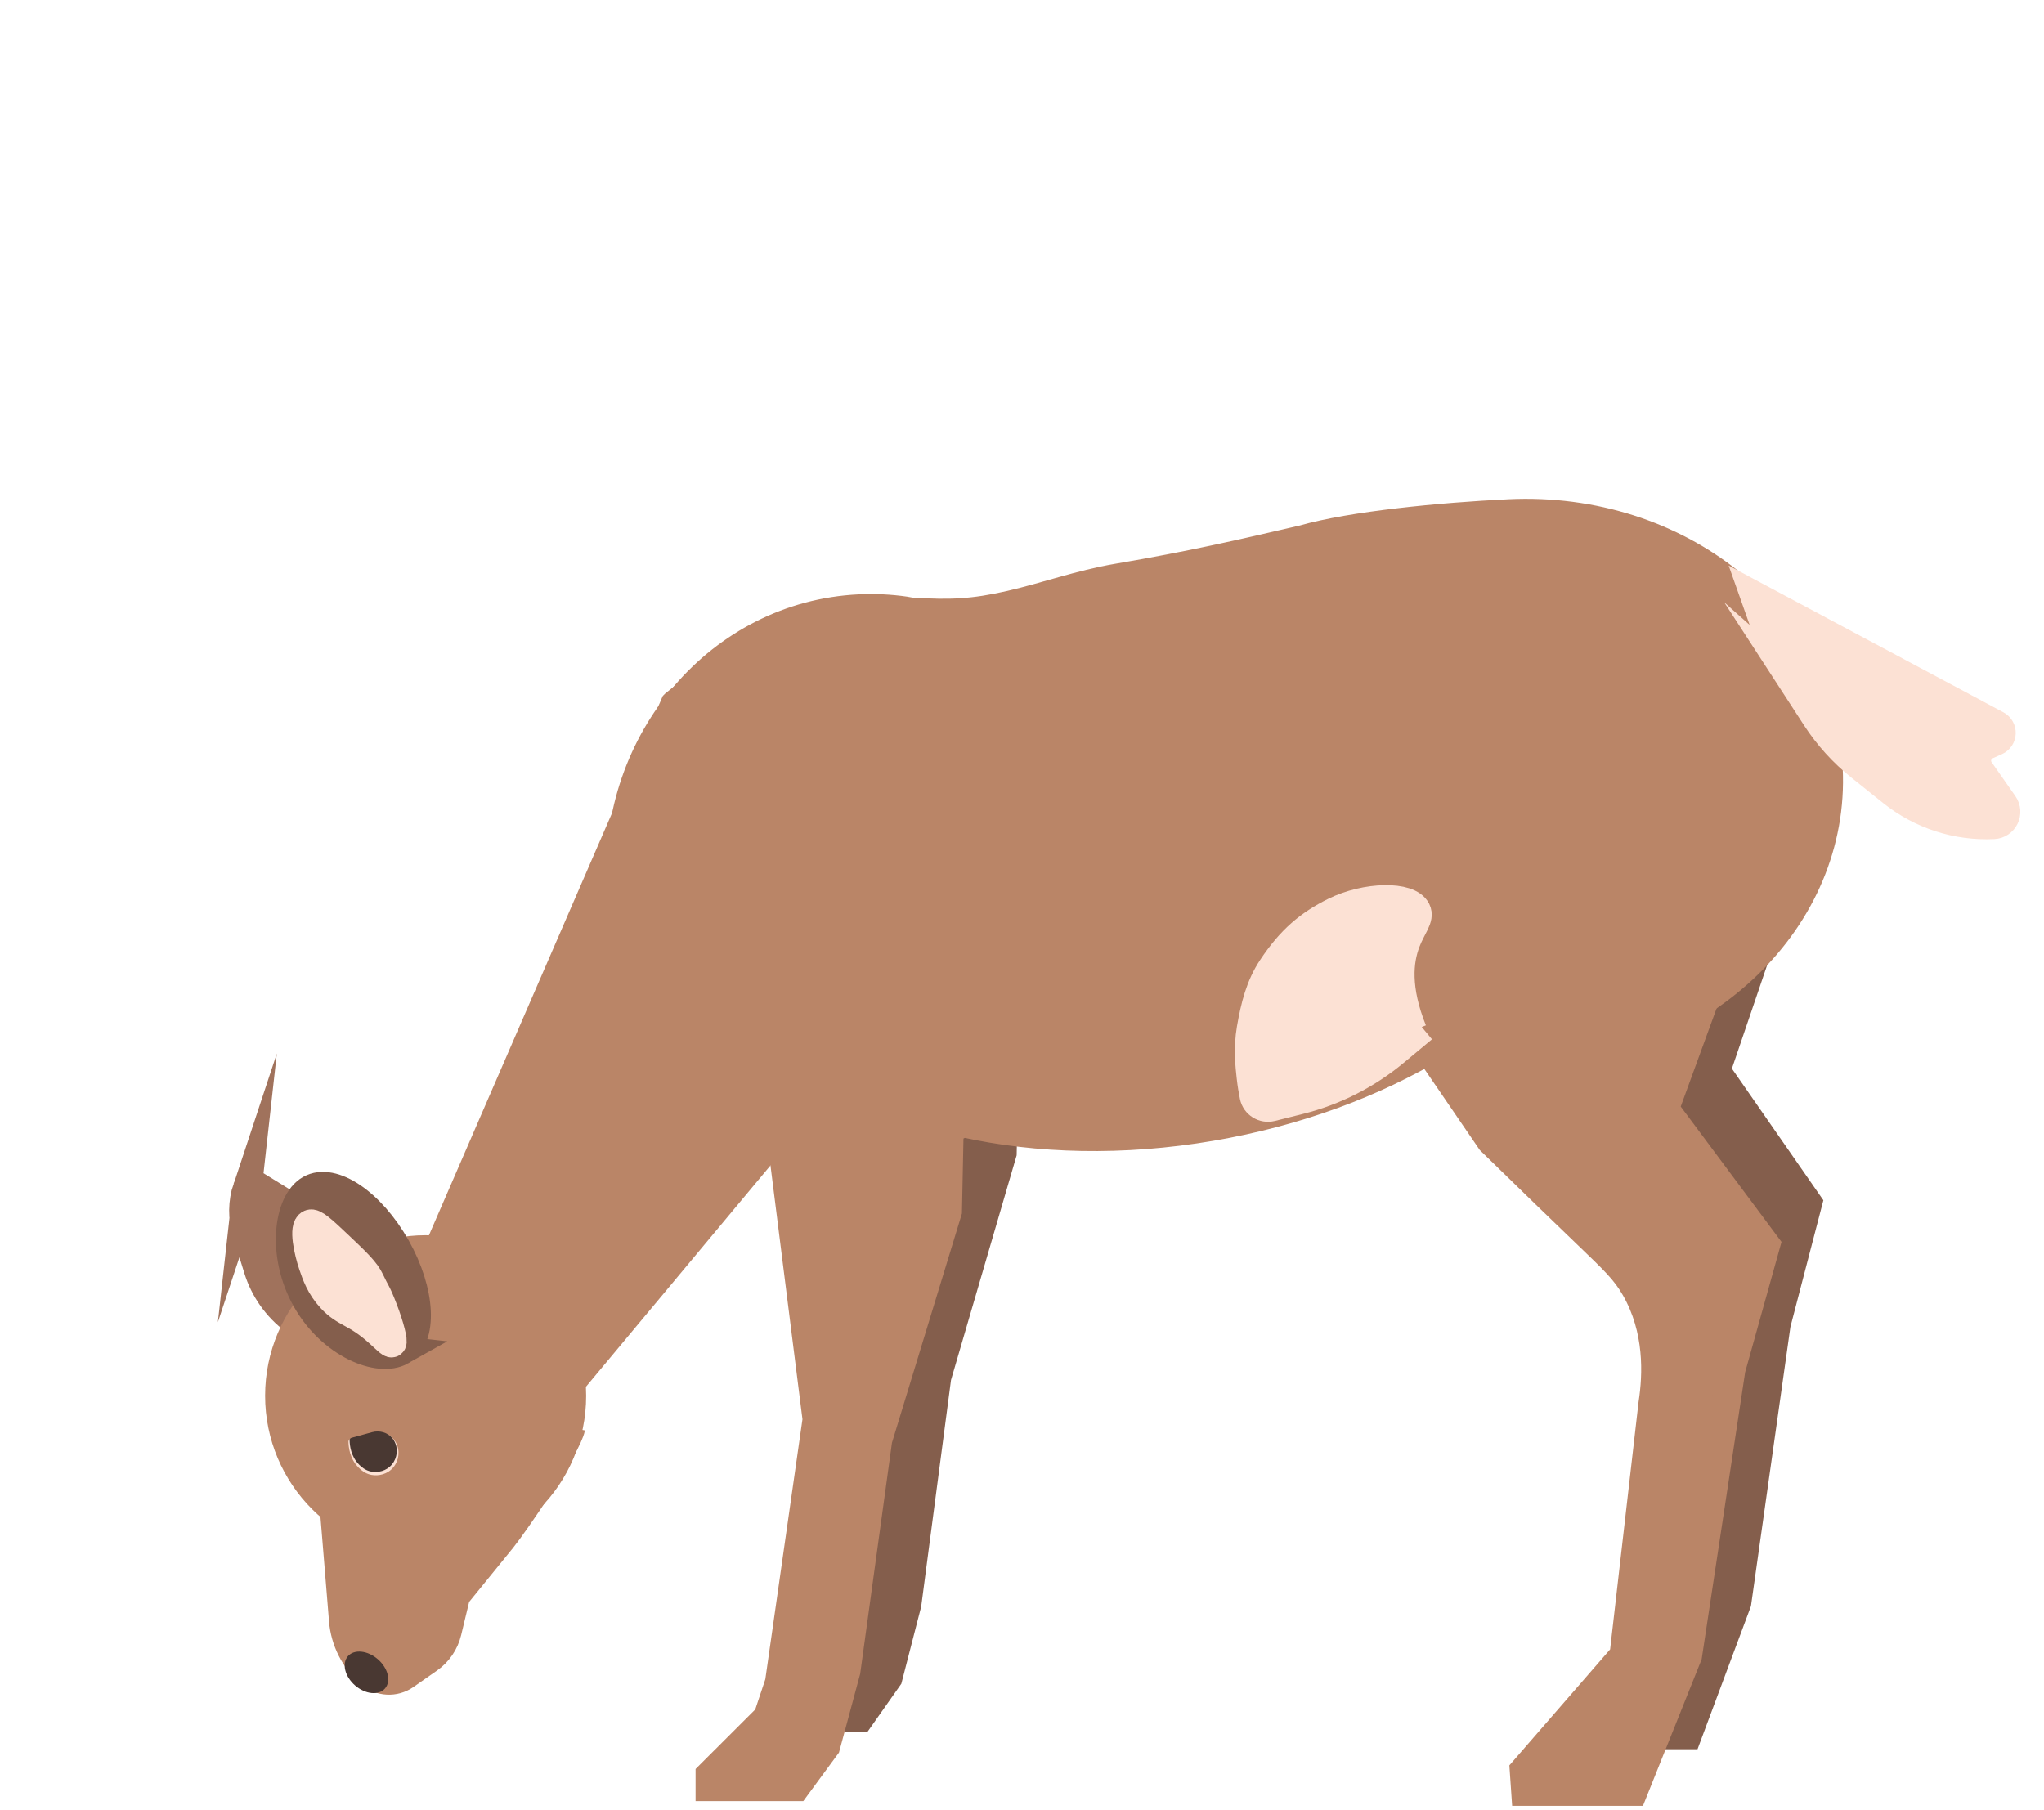 <?xml version="1.0" encoding="UTF-8"?>
<svg id="Layer_7" data-name="Layer 7" xmlns="http://www.w3.org/2000/svg" viewBox="0 0 706.75 625.88">
  <defs>
    <style>
      .cls-1, .cls-2, .cls-3, .cls-4 {
        stroke-width: 10px;
      }

      .cls-1, .cls-2, .cls-3, .cls-4, .cls-5 {
        stroke-miterlimit: 10;
      }

      .cls-1, .cls-5 {
        fill: #ba8567;
        stroke: #ba8567;
      }

      .cls-2 {
        fill: #a0725c;
        stroke: #a0725c;
      }

      .cls-3 {
        fill: #845e4c;
        stroke: #845e4c;
      }

      .cls-4 {
        stroke: #fce1d4;
      }

      .cls-4, .cls-6 {
        fill: #fce1d4;
      }

      .cls-5 {
        stroke-width: 8px;
      }

      .cls-7 {
        fill: #493832;
      }

      .cls-7, .cls-6 {
        stroke-width: 0px;
      }
    </style>
  </defs>
  <path class="cls-2" d="m85.52,410.8h0c-1.66,4.99-1.71,10.36-.16,15.38l3.9,12.6c2.19,7.08,6.56,13.28,12.5,17.72h0c.61.45,1.42.49,2.07.1l20.19-12.14c4.72-2.84,4.76-9.66.07-12.55l-35.83-22.1c-1.05-.92-2.36-.14-2.74,1Z"/>
  <polygon class="cls-3" points="269.51 593.83 297.38 593.83 307.04 580.1 313.6 554.61 323.92 476.19 346.54 398.74 347.51 349.24 289.21 344.83 304.22 469.33 292.03 558.53 288.28 570.3 269.51 589.88 269.51 593.83"/>
  <polygon class="cls-1" points="245.51 617.83 275.22 617.83 285.51 603.83 292.51 577.83 303.51 497.83 327.62 418.83 328.66 368.33 266.51 363.83 282.51 490.83 269.51 581.83 265.51 593.83 245.51 613.8 245.51 617.83"/>
  <path class="cls-1" d="m233.39,243.51l-80.92,186.63c-2.8,6.53-4.57,13.46-5.24,20.54h0c-1.7,17.8,4.96,35.37,18.02,47.58l8.57,8,111.12-133.29,58.72-3.55-110.02-126.11-.25.2Z"/>
  <circle class="cls-1" cx="147.17" cy="482.64" r="50.5"/>
  <path class="cls-5" d="m197.84,497.52l-91.88-3.01,6.01,14.25c1.27,3.02,2.06,6.23,2.33,9.49l3.45,42.07c.6,7.37,4.07,14.2,9.64,19.05h0c3.75,3.26,9.22,3.55,13.29.71l8.1-5.65c3.4-2.37,5.81-5.91,6.78-9.94l2.98-12.37,15.82-19.47c4.11-5.06,22.81-32.3,23.94-38.72"/>
  <path class="cls-3" d="m138.71,467.08c-7.7,4.34-24.1-2.34-32.78-17.74-8.68-15.4-6.34-33.68,1.35-38.01,7.7-4.34,20.97,4.62,29.65,20.02,8.68,15.4,9.47,31.39,1.77,35.73Z"/>
  <path class="cls-4" d="m131,460.76c-8.18-7.35-11.53-6.47-16.45-11.8-3.78-4.09-5.2-8.28-6.33-11.61-1.55-4.56-3.44-13.02-.99-14.06,1.35-.57,4.23,2.12,9.95,7.53,6.13,5.8,9.22,8.77,10.73,12.02,2.08,4.5,2.14,3.54,4.61,9.98,2.25,5.88,3.55,11.15,2.96,11.55-.44.3-2.28-1.64-4.47-3.6Z"/>
  <path class="cls-6" d="m124,507.49c-3.06-3-3.48-7.06-3.52-8.95,0-.43.28-.8.69-.91l7.55-2.07c2.71-.74,5.69.05,7.46,2.23.25.3.47.64.68,1.01,1.55,2.76,1.11,6.21-.82,8.56-2.03,2.49-5.2,3.12-7.61,2.66-2.26-.43-3.68-1.79-4.43-2.53Z"/>
  <path class="cls-7" d="m124.2,506.5c-2.88-2.83-3.28-6.65-3.32-8.44,0-.4.26-.76.65-.86l7.12-1.95c2.55-.7,5.36.05,7.03,2.1.23.28.45.6.64.95,1.46,2.61,1.04,5.85-.77,8.07-1.92,2.34-4.9,2.94-7.18,2.51-2.13-.41-3.47-1.69-4.18-2.38Z"/>
  <ellipse class="cls-7" cx="126.73" cy="578.26" rx="6" ry="8.5" transform="translate(-392.85 294.57) rotate(-49)"/>
  <path class="cls-3" d="m518.83,349.6l20.03,31.41c13,13.64,23.27,24.27,29.94,31.13,8.88,9.14,12.25,12.53,15.42,18.48,7.39,13.88,6.87,28.93,5.44,38.91l-9.07,84.63-31.3,38.64.45,7.08h33.74l17.07-45.72,13.61-96.31,10.89-41.83-31.76-45.72,11.04-32.42-85.51,11.71Z"/>
  <path class="cls-1" d="m493.45,362.18l22.07,32.29c14.33,14.02,25.65,24.95,33,32,9.78,9.39,13.51,12.88,17,19,8.15,14.27,7.57,29.74,6,40l-10,87-34.5,39.72.5,7.28h37.18l18.82-47,15-99,12-43-35-47,12.17-33.33-94.25,12.04Z"/>
  <path class="cls-1" d="m521.75,177.63c-23.51,1.14-54.36,4.13-71.15,8.95-21.78,5.06-38.34,8.9-64.2,13.31-12.98,2.21-25.06,6.61-37.11,9.35-12.59,2.87-20.58,3.25-34.01,2.4-.8-.05-1.59-.26-2.39-.38-5.15-.74-10.43-1-15.8-.74-47.99,2.32-84.91,45.35-82.45,96.1,2.45,50.75,43.35,90.01,91.34,87.69,9.6-.46,18.75-2.56,27.24-6.02,25.49,5.67,54.94,6.48,85.53,1.26,29.68-5.06,56.46-15.11,78.28-28.3,10.69,2.59,22.05,3.73,33.77,3.16,58.47-2.83,103.85-46.93,101.36-98.51-2.49-51.58-51.92-91.1-110.39-88.27Z"/>
  <path class="cls-4" d="m620.51,236.59l7.43,11.45c4.18,6.45,9.37,12.19,15.38,16.99l10.97,8.78c9.91,7.92,22.37,11.96,35.04,11.35h0c3.5-.17,5.44-4.13,3.43-7l-8.21-11.73c-2.13-3.04-.96-7.27,2.43-8.78l3.18-1.42c2.33-1.04,2.45-4.31.2-5.51l-83.63-44.66,3.2,9.04c2.67,7.56,6.23,14.77,10.59,21.5Z"/>
  <path class="cls-4" d="m488.39,356.43c-5.83-14.49-4.76-24.21-2.32-30.66,2.06-5.44,4.99-8.24,3.63-10.99-2.53-5.12-17.31-4.9-28.26.53-8.77,4.36-15.07,9.63-21.52,19.34-4.21,6.34-5.92,13.23-7.3,21.15-1.15,6.66-.45,12.93-.03,16.64.27,2.42.64,4.62,1.04,6.58.55,2.73,3.29,4.42,5.99,3.75l9.74-2.44c12.06-3.02,23.28-8.72,32.84-16.68l9.74-8.1"/>
</svg>